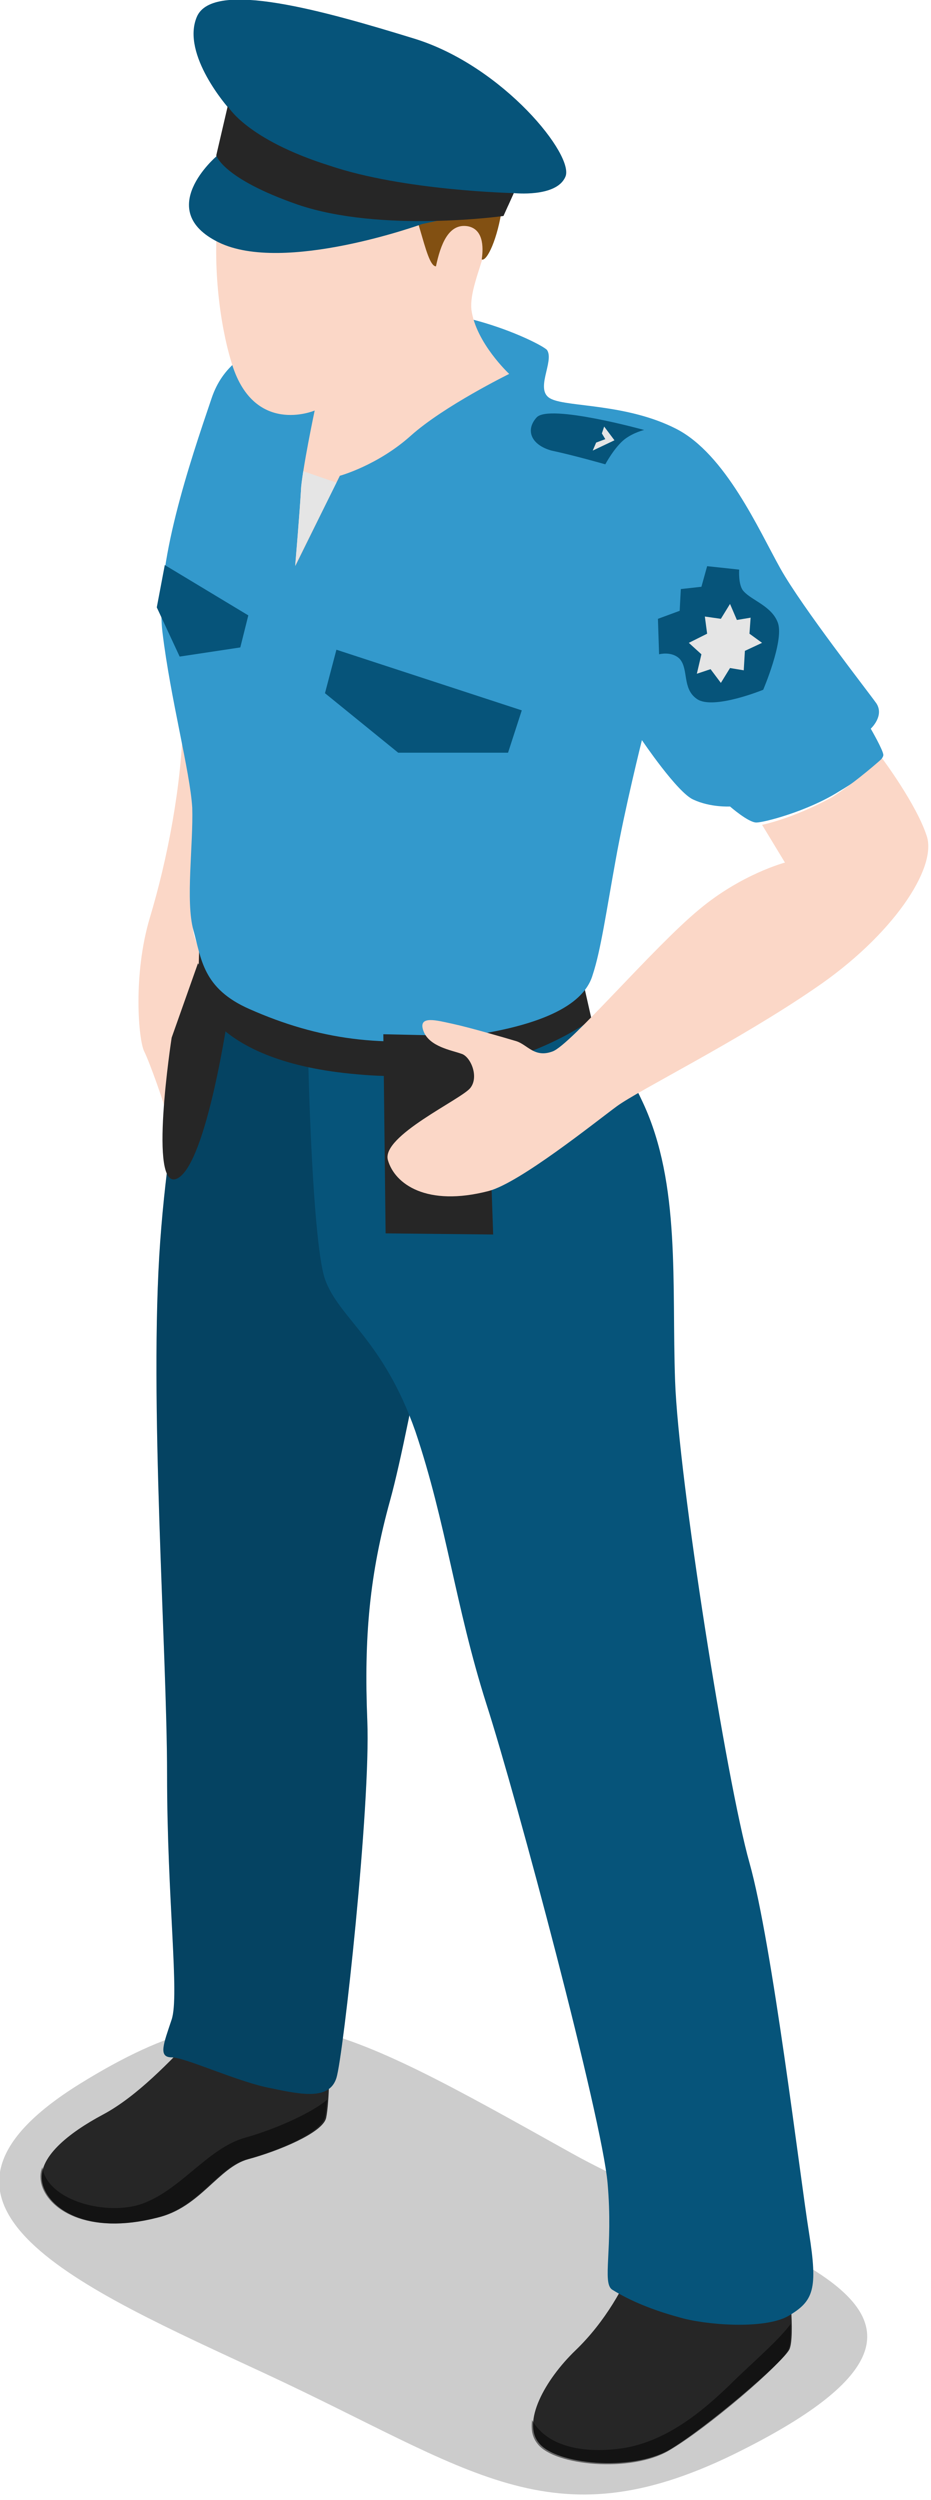 <?xml version="1.0" encoding="UTF-8" standalone="no"?>
<svg
   xmlns:dc="http://purl.org/dc/elements/1.1/"
   xmlns:cc="http://creativecommons.org/ns#"
   xmlns:rdf="http://www.w3.org/1999/02/22-rdf-syntax-ns#"
   xmlns:svg="http://www.w3.org/2000/svg"
   xmlns="http://www.w3.org/2000/svg"
   xmlns:sodipodi="http://sodipodi.sourceforge.net/DTD/sodipodi-0.dtd"
   xmlns:inkscape="http://www.inkscape.org/namespaces/inkscape"
   enable-background="new 0 0 160 240"
   viewBox="0 0 8.869 23.811"
   version="1.1"
   id="svg52"
   sodipodi:docname="city--policeman01.svg"
   width="8.869"
   height="23.811"
   inkscape:version="0.92.2 (5c3e80d, 2017-08-06)">
  <defs
     id="defs56" />
  <sodipodi:namedview
     pagecolor="#ffffff"
     bordercolor="#666666"
     borderopacity="1"
     objecttolerance="10"
     gridtolerance="10"
     guidetolerance="10"
     inkscape:pageopacity="0"
     inkscape:pageshadow="2"
     inkscape:window-width="870"
     inkscape:window-height="480"
     id="namedview54"
     showgrid="false"
     fit-margin-top="0"
     fit-margin-left="0"
     fit-margin-right="0"
     fit-margin-bottom="0"
     inkscape:zoom="7.8666667"
     inkscape:cx="9.8516242"
     inkscape:cy="13.730882"
     inkscape:window-x="0"
     inkscape:window-y="0"
     inkscape:window-maximized="0"
     inkscape:current-layer="svg52" />
  <g
     id="g85"
     transform="matrix(0.109,0,0,0.109,-3.902,-1.845)">
    <path
       id="path2"
       d="m 99.9,231.4 c 26.9,-13.2 1,-17.9 -14.1,-26.3 -20.8,-11.6 -27.5,-15.7 -43,-6.1 -17.1,10.6 0.2,17.9 16.1,25.3 18.1,8.4 25,14.9 41,7.1 z"
       inkscape:connector-curvature="0"
       style="opacity:0.2" />
    <path
       id="path4"
       d="m 51.8,79.6 c -0.1,6 -1.4,12.5 -2.9,17.5 -1.5,5 -1,10.7 -0.5,11.7 0.5,1 1.8,4.7 2,5.6 0.3,0.9 1.6,0.9 1.8,-0.8 0.3,-1.6 -0.4,-5 0.2,-6 0.6,-1 2.3,-0.1 2.7,-2.4 0.4,-2.3 -2.8,-5.8 -2.4,-7.5 0.5,-1.7 5.1,-5.6 5,-8.4 -0.1,-2.7 0.1,-9.2 0.1,-9.2 z"
       inkscape:connector-curvature="0"
       style="fill:#fbd7c7" />
    <path
       id="path6"
       d="m 52.9,194.7 c -2.2,2.3 -5.1,5.4 -8.1,7 -3,1.6 -5.8,3.8 -5.3,6 0.5,2.2 3.9,4.6 10.1,3 3.7,-0.9 5.3,-4.4 7.9,-5.1 2.6,-0.7 6.5,-2.3 6.8,-3.6 0.3,-1.4 0.3,-5.2 0.3,-5.2 z"
       inkscape:connector-curvature="0"
       style="fill:#262626" />
    <path
       id="path8"
       d="m 91.4,214.2 c -1,2.5 -2.7,5.6 -5.3,8.1 -2.7,2.6 -4.7,6.3 -3.2,8.1 1.5,1.9 8.1,2.5 11.4,0.6 3.2,-1.9 10,-7.7 10.5,-8.8 0.5,-1.2 -0.1,-6.2 -0.1,-6.2 z"
       inkscape:connector-curvature="0"
       style="fill:#262626" />
    <path
       id="path10"
       d="m 64.2,201.9 c 0.1,-0.4 0.1,-0.9 0.2,-1.5 -1.3,1.1 -4.3,2.5 -7.1,3.3 -3.4,0.9 -5.8,4.8 -9.4,5.9 -3.2,0.9 -8,-0.5 -8.4,-3.3 -0.2,0.5 -0.2,0.9 -0.1,1.4 0.5,2.2 3.9,4.6 10.1,3 3.7,-0.9 5.3,-4.4 7.9,-5.1 2.6,-0.7 6.5,-2.3 6.8,-3.7 z"
       inkscape:connector-curvature="0"
       style="opacity:0.5" />
    <path
       id="path12"
       d="m 104.7,222.2 c 0.2,-0.4 0.2,-1.2 0.2,-2.2 -1.1,1.5 -3.6,3.6 -5.4,5.4 -2.2,2.1 -5.5,5 -9.6,5.5 -3.2,0.4 -6.3,-0.2 -7.6,-2.5 -0.1,0.8 0,1.5 0.5,2.1 1.5,1.9 8.1,2.5 11.4,0.6 3.3,-1.9 10.1,-7.7 10.5,-8.9 z"
       inkscape:connector-curvature="0"
       style="opacity:0.5" />
    <path
       id="path14"
       d="m 53.8,102.1 c 0,0 -3,9.5 -4,23.3 -1,13.8 0.6,35.7 0.6,46.6 0,10.9 1.1,19.3 0.4,21.4 -0.7,2.1 -1.2,3.3 0,3.3 1.2,0 5.9,2.2 8.7,2.7 2.8,0.6 5.1,1 5.7,-0.9 0.6,-1.9 3,-23.8 2.7,-31.2 -0.3,-7.4 0.2,-12.8 2,-19.3 1.8,-6.5 5.3,-26.9 5.3,-26.9 l 0.3,-13.9 z"
       inkscape:connector-curvature="0"
       style="fill:#06547a" />
    <path
       id="path16"
       d="m 53.8,102.1 c 0,0 -3,9.5 -4,23.3 -1,13.8 0.6,35.7 0.6,46.6 0,10.9 1.1,19.3 0.4,21.4 -0.7,2.1 -1.2,3.3 0,3.3 1.2,0 5.9,2.2 8.7,2.7 2.8,0.6 5.1,1 5.7,-0.9 0.6,-1.9 3,-23.8 2.7,-31.2 -0.3,-7.4 0.2,-12.8 2,-19.3 1.8,-6.5 5.3,-26.9 5.3,-26.9 l 0.3,-13.9 z"
       inkscape:connector-curvature="0"
       style="opacity:0.2" />
    <path
       id="path18"
       d="m 62.7,105.2 c -0.1,1.4 0.3,20 1.5,23.5 1.2,3.4 5.1,5.3 7.9,13.3 2.7,8 3.5,15.3 6.2,23.8 2.7,8.4 10.1,36.2 10.6,41.9 0.5,5.7 -0.5,8.7 0.4,9.3 1.6,1 3.6,1.8 5.8,2.4 2.3,0.7 7.5,1.1 9.6,-0.1 2.2,-1.3 2.6,-2.3 1.8,-7.3 -0.8,-5 -3.2,-25.2 -5.2,-32.3 -2,-7.1 -6.2,-33.6 -6.5,-42.1 -0.3,-8.5 0.5,-17.2 -2.8,-24.3 -3.3,-7.1 -6.4,-9.4 -6.4,-9.4 z"
       inkscape:connector-curvature="0"
       style="fill:#06547a" />
    <path
       id="path20"
       d="m 53.2,100 -0.1,3.7 c 0,0 1.1,6 13.9,7.1 12.8,1.2 20.5,-4.8 20.5,-4.8 l -0.7,-3.1 c 0,0 -11.1,5.3 -21.7,3.7 C 54.5,104.9 53.2,100 53.2,100 Z"
       inkscape:connector-curvature="0"
       style="fill:#262626" />
    <path
       id="path22"
       d="m 67.3,44.8 c -4.6,1.6 -11.1,1.3 -13,6.9 -1.9,5.6 -5,14.7 -4.3,20.5 0.7,5.8 2.4,12.1 2.6,15.3 0.1,3.2 -0.6,8.2 0.1,10.7 0.7,2.5 0.8,5.1 4.9,6.9 6.1,2.7 11.7,3.4 18.7,2.4 8.1,-1.1 10.7,-3.3 11.3,-5.4 0.7,-2.1 1.2,-5.6 2,-10 0.8,-4.5 2.3,-10.5 2.3,-10.5 0,0 3.1,4.6 4.5,5.2 1.5,0.7 3.2,0.6 3.2,0.6 0,0 1.6,1.4 2.3,1.4 0.7,0 4.5,-1 7.2,-2.7 2.7,-1.6 3.9,-2.8 3.9,-3.2 0,-0.4 -1.1,-2.3 -1.1,-2.3 0,0 1.2,-1.1 0.5,-2.2 -0.7,-1 -6.5,-8.4 -8.4,-11.8 -1.9,-3.4 -4.8,-10 -9.1,-12.2 C 90.6,52.2 85.5,52.5 84,51.8 82.4,51.1 84.3,48.5 83.6,47.5 82.9,46.8 73.8,42.4 67.3,44.8 Z"
       inkscape:connector-curvature="0"
       style="fill:#3399cc" />
    <path
       id="path24"
       d="m 69.3,107.3 9,0.2 0.6,17.3 -9.4,-0.1 z"
       inkscape:connector-curvature="0"
       style="fill:#262626" />
    <path
       id="path26"
       d="m 61.6,66.4 3.9,-7.9 c 0,0 3.3,-0.9 6.2,-3.5 2.9,-2.6 8.6,-5.4 8.6,-5.4 0,0 -2.9,-2.7 -3.3,-5.6 -0.3,-2.9 3.1,-7.1 1.8,-13.9 C 77.6,23.4 71.7,18.6 62.4,22.7 53.1,26.8 54,41.9 56,48.5 c 1.9,6.6 7.3,4.3 7.3,4.3 0,0 -1.1,5.2 -1.2,7 -0.1,1.8 -0.5,6.6 -0.5,6.6 z"
       inkscape:connector-curvature="0"
       style="fill:#fbd7c7" />
    <path
       id="path28"
       d="m 112.9,83.2 c 0,0 3,4 3.9,6.8 0.9,2.8 -3,8.7 -9.8,13.3 -6.7,4.6 -15.4,8.9 -17.3,10.3 -1.9,1.4 -8.5,6.7 -11.2,7.4 -5.4,1.4 -8.2,-0.6 -8.8,-2.7 -0.6,-2.1 6.4,-5.3 7.2,-6.3 0.8,-1 0,-2.8 -0.8,-3 -0.8,-0.3 -2.8,-0.6 -3.3,-2 -0.5,-1.4 1.2,-0.9 2.6,-0.6 1.4,0.3 4.5,1.2 5.5,1.5 1,0.3 1.6,1.5 3.2,0.9 1.6,-0.6 8.8,-9.1 12.8,-12.4 3.7,-3.1 7.5,-4.1 7.5,-4.1 l -2,-3.3 c 0,0 2.6,-0.5 6.1,-2.4 2.2,-1.4 4.4,-3.4 4.4,-3.4 z"
       inkscape:connector-curvature="0"
       style="fill:#fbd7c7" />
    <path
       id="path30"
       d="m 55.7,30 c -0.1,1.2 0.9,2.5 3.9,3.2 3.8,0.9 7.9,-2.1 11,-0.2 1.7,1.1 2.3,7.2 3.3,7.2 0.4,-1.9 1.1,-3.8 2.8,-3.5 1.5,0.3 1.3,2.2 1.2,2.9 0.9,0.4 3.8,-8 0.2,-13.9 -3.5,-6 -11.6,-6.1 -16.4,-3.4 -4.8,2.7 -5.9,6.5 -6,7.7 z"
       inkscape:connector-curvature="0"
       style="fill:#825012" />
    <path
       id="path32"
       d="m 54.7,30.6 c 0,0 -5.5,4.7 0.2,7.5 5.7,2.8 17.8,-1.6 17.8,-1.6 l 7.5,-1.6 0.5,-1.1 c 0,0 3.7,0.4 4.5,-1.4 C 86.1,30.6 79.8,22.7 72,20.3 64.2,17.9 54.4,15.1 53,18.4 c -1.4,3.3 2.8,8 2.8,8 z"
       inkscape:connector-curvature="0"
       style="fill:#06547a" />
    <path
       id="path34"
       d="m 80.7,33.8 -0.9,2 c 0,0 -10.7,1.5 -18,-1 -6.6,-2.3 -7.1,-4.3 -7.1,-4.3 l 1,-4.3 c 0,0 1.6,2.9 8.9,5.2 6.5,2.2 16.1,2.4 16.1,2.4 z"
       inkscape:connector-curvature="0"
       style="fill:#262626" />
    <path
       id="path36"
       d="m 62.3,58.1 c -0.1,0.7 -0.2,1.3 -0.2,1.7 -0.1,1.8 -0.5,6.5 -0.5,6.5 l 3.6,-7.2 z"
       inkscape:connector-curvature="0"
       style="fill:#e5e5e5" />
    <path
       id="path38"
       d="m 88.7,57.5 c 0,0 0.8,-1.5 1.7,-2.2 0.8,-0.6 1.7,-0.8 1.7,-0.8 0,0 -8.3,-2.3 -9.4,-1.1 -1,1.1 -0.5,2.4 1.3,2.9 1.9,0.4 4.7,1.2 4.7,1.2 z"
       inkscape:connector-curvature="0"
       style="fill:#06547a" />
    <path
       id="path40"
       d="m 93.4,74.1 -0.1,-3.1 1.9,-0.7 0.1,-1.9 1.8,-0.2 0.5,-1.8 2.8,0.3 c 0,0 -0.1,1.4 0.4,1.9 0.7,0.8 2.5,1.3 3,2.8 0.5,1.6 -1.3,5.8 -1.3,5.8 0,0 -4.4,1.8 -5.8,0.8 -1.3,-0.9 -0.7,-2.6 -1.5,-3.5 -0.7,-0.7 -1.8,-0.4 -1.8,-0.4 z"
       inkscape:connector-curvature="0"
       style="fill:#06547a" />
    <path
       id="path42"
       d="m 97.6,72.3 -0.2,-1.5 1.4,0.2 0.8,-1.3 0.6,1.4 1.2,-0.2 -0.1,1.4 1.1,0.8 -1.5,0.7 -0.1,1.7 -1.2,-0.2 -0.8,1.3 -0.9,-1.2 -1.2,0.4 0.4,-1.7 -1.1,-1 z"
       inkscape:connector-curvature="0"
       style="fill:#e5e5e5" />
    <path
       id="path44"
       d="M 65.2,73.7 81.4,79 80.2,82.7 H 70.6 L 64.2,77.5 Z"
       inkscape:connector-curvature="0"
       style="fill:#06547a" />
    <path
       id="path46"
       d="m 57.5,70.7 -0.7,2.8 -5.3,0.8 -2,-4.3 0.7,-3.7 z"
       inkscape:connector-curvature="0"
       style="fill:#06547a" />
    <path
       id="path48"
       d="m 53.1,101.1 2.7,4.1 c 0,0 -1.9,13.4 -4.5,14.7 -2.6,1.3 -0.5,-12.3 -0.5,-12.3 z"
       inkscape:connector-curvature="0"
       style="fill:#262626" />
    <path
       id="path50"
       d="m 88.6,54.2 0.9,1.2 -1.9,0.9 0.3,-0.7 0.8,-0.3 -0.3,-0.5 z"
       inkscape:connector-curvature="0"
       style="fill:#e5e5e5" />
  </g>
</svg>
